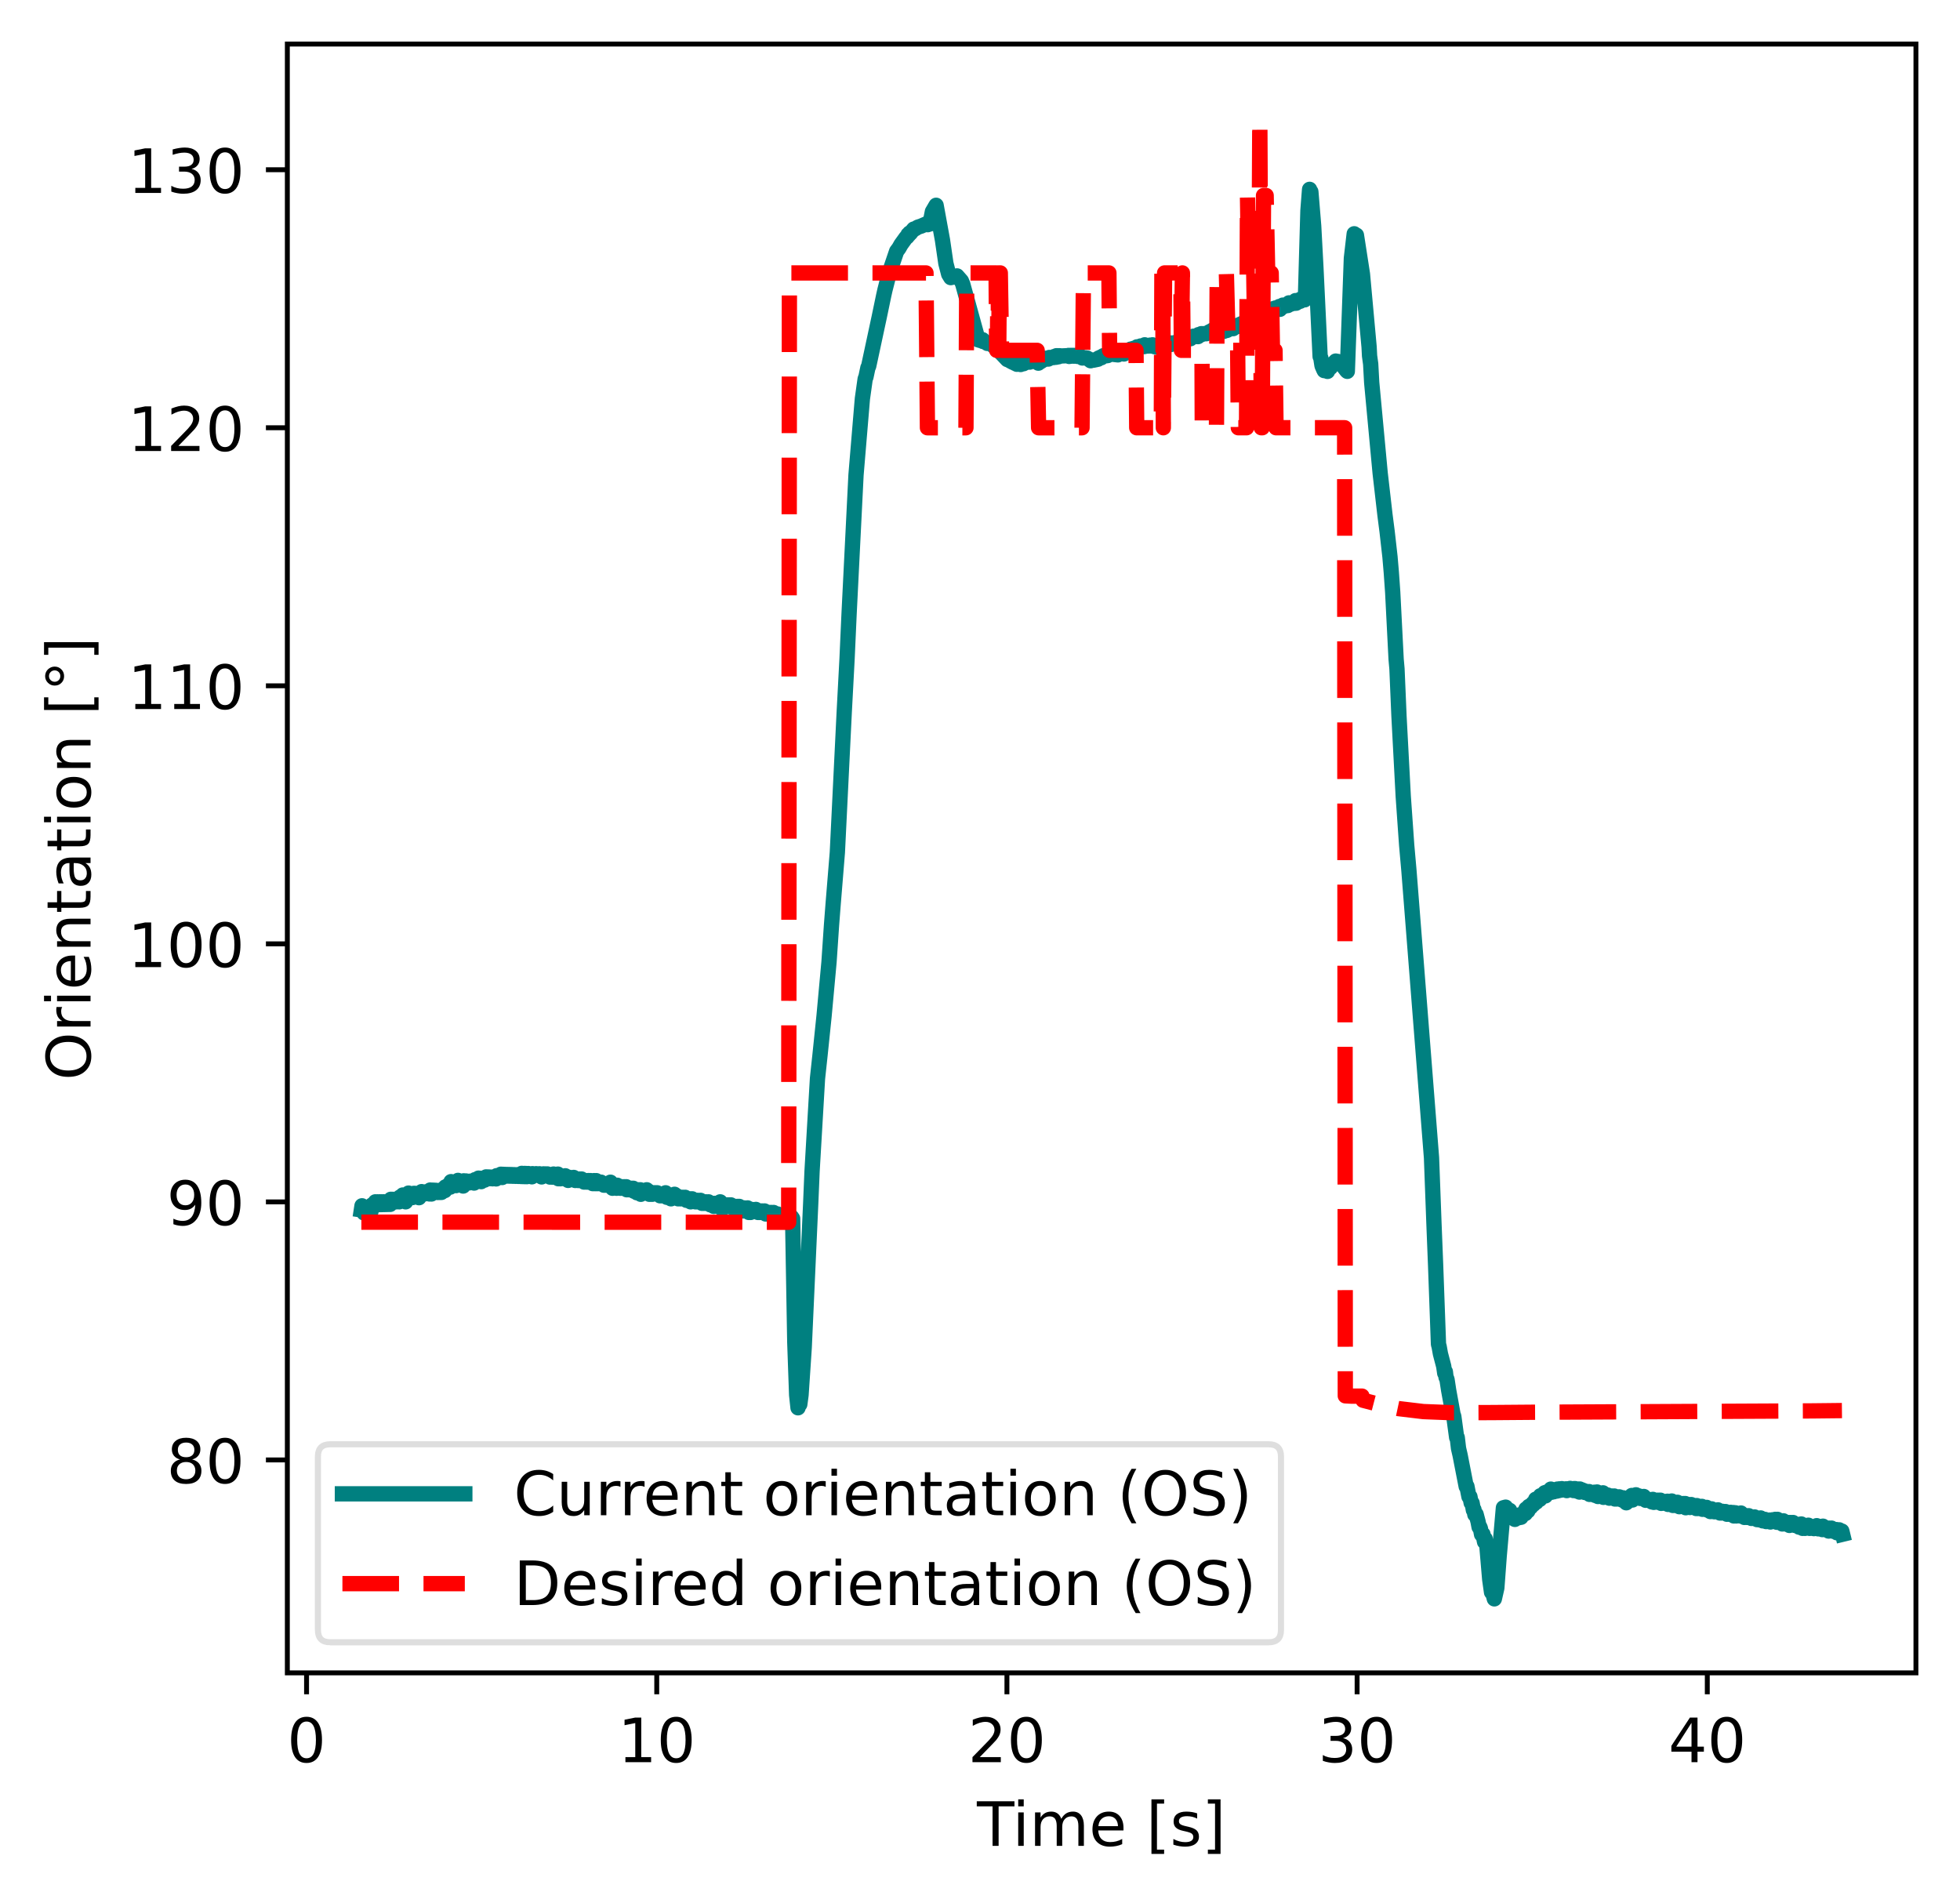 <svg xmlns="http://www.w3.org/2000/svg" xmlns:xlink="http://www.w3.org/1999/xlink" width="427.016" height="414.474" viewBox="0 0 320.262 310.856"><path d="M0 310.856h320.262V0H0z" fill="#fff"/><path d="M46.95 273.312h266.112V7.2H46.95z" fill="#fff"/><path stroke-width=".8" stroke-linejoin="round" fill="none" stroke="#000" d="M50.091 273.312v3.5"/><symbol id="a"><path transform="matrix(.001 0 0 .001 -.066 .013)" d="M318 664c-51 0-89-25-115-75s-38-125-38-225 12-175 38-225 64-75 115-75 89 25 115 75c25 50 38 125 38 225s-13 175-38 225c-26 50-64 75-115 75zm0 78c81 0 143-33 187-97 43-65 65-159 65-281 0-123-22-217-65-281-44-64-106-96-188-96S173 19 130 83 66 241 66 364c0 122 21 216 64 281 43 64 106 97 188 97z"/></symbol><use xlink:href="#a" transform="matrix(10 0 0 -10 47.571 288.036)"/><path stroke-width=".8" stroke-linejoin="round" fill="none" stroke="#000" d="M107.311 273.312v3.5"/><symbol id="b"><path transform="translate(-.11) scale(.001)" d="M124 83h161v556l-175-35v90l174 35h99V83h161V0H124v83z"/></symbol><use xlink:href="#b" transform="matrix(10 0 0 -10 102.052 287.906)"/><use xlink:href="#a" transform="matrix(10 0 0 -10 107.972 288.036)"/><path stroke-width=".8" stroke-linejoin="round" fill="none" stroke="#000" d="M164.53 273.312v3.5"/><symbol id="c"><path transform="translate(-.073) scale(.001)" d="M192 83h344V0H73v83c37 38 88 90 153 156 64 65 105 107 122 126 32 35 54 65 66 90 12 24 19 49 19 73 0 38-14 70-41 94s-62 37-106 37c-31 0-64-6-98-16-34-11-71-27-110-49v100c40 16 77 28 111 36s66 12 95 12c75 0 135-19 180-57s68-88 68-151c0-30-6-59-17-85-11-27-31-59-61-95-8-10-34-37-78-82S271 164 192 83z"/></symbol><use xlink:href="#c" transform="matrix(10 0 0 -10 158.901 287.906)"/><use xlink:href="#a" transform="matrix(10 0 0 -10 165.192 288.036)"/><path stroke-width=".8" stroke-linejoin="round" fill="none" stroke="#000" d="M221.75 273.312v3.5"/><symbol id="d"><path transform="matrix(.001 0 0 .001 -.076 .013)" d="M406 393c47-10 84-31 110-63s40-72 40-118c0-72-25-128-74-167-50-39-120-58-211-58-31 0-63 3-95 9-32 5-66 14-100 26v95c27-16 57-28 90-36 32-8 66-12 102-12 62 0 109 12 141 36s49 60 49 107c0 42-15 76-45 100s-72 37-126 37h-85v81h89c48 0 85 9 111 29 26 19 39 47 39 84s-14 66-40 86c-27 20-65 30-114 30-27 0-56-3-87-9s-65-15-102-27v88c37 10 72 18 105 23 32 5 63 8 93 8 74 0 133-17 177-51s66-80 66-138c0-40-12-74-35-102s-56-48-98-58z"/></symbol><use xlink:href="#d" transform="matrix(10 0 0 -10 216.151 288.036)"/><use xlink:href="#a" transform="matrix(10 0 0 -10 222.411 288.036)"/><path stroke-width=".8" stroke-linejoin="round" fill="none" stroke="#000" d="M278.97 273.312v3.5"/><symbol id="e"><path transform="translate(-.049) scale(.001)" d="M378 643 129 254h249v389zm-26 86h124V254h104v-82H476V0h-98v172H49v95l303 462z"/></symbol><use xlink:href="#e" transform="matrix(10 0 0 -10 273.101 287.906)"/><use xlink:href="#a" transform="matrix(10 0 0 -10 279.631 288.036)"/><symbol id="f"><path transform="translate(.002) scale(.001)" d="M-2 729h616v-83H355V0h-99v646H-2v83z"/></symbol><symbol id="g"><path transform="translate(-.094) scale(.001)" d="M94 547h90V0H94v547zm0 213h90V646H94v114z"/></symbol><symbol id="h"><path transform="translate(-.091) scale(.001)" d="M520 442c22 40 49 69 80 89 31 19 68 29 111 29 56 0 100-20 131-60s47-97 47-170V0h-90v327c0 52-10 91-28 117-19 25-47 38-85 38-47 0-84-16-111-47s-40-73-40-126V0h-90v327c0 52-10 91-28 117-19 25-48 38-86 38-46 0-83-16-110-47s-40-73-40-126V0H91v547h90v-85c20 33 45 58 74 74 28 16 62 24 102 24s73-10 101-30 48-50 62-88z"/></symbol><symbol id="i"><path transform="matrix(.001 0 0 .001 -.055 .013)" d="M562 296v-44H149c4-62 22-110 56-142 33-32 79-48 139-48 34 0 68 4 100 12s65 21 97 39V28c-32-14-65-25-99-31s-69-10-103-10c-88 0-157 25-208 75S55 181 55 268c0 89 24 160 72 213 48 52 114 79 196 79 74 0 132-24 175-71 42-48 64-112 64-193zm-90 26c-1 49-15 88-41 118-27 29-63 44-107 44-50 0-90-15-120-43s-48-68-52-119h320z"/></symbol><symbol id="k"><path transform="matrix(.001 0 0 .001 -.086 .131)" d="M86 760h207v-70H176V-61h117v-70H86v891z"/></symbol><symbol id="l"><path transform="matrix(.001 0 0 .001 -.054 .013)" d="M443 531v-85c-26 12-52 22-79 29-28 6-56 10-85 10-45 0-79-7-101-21s-33-34-33-61c0-21 8-37 24-49s48-24 96-34l31-7c64-14 109-34 136-58 26-25 40-60 40-104 0-51-20-91-60-120-40-30-96-44-166-44-30 0-60 3-92 8S89 8 54 20v93c33-18 66-31 98-39 32-9 64-13 96-13 42 0 75 7 98 21 22 14 34 35 34 62 0 24-9 43-25 56s-52 26-108 38l-31 7c-56 12-97 30-121 54-25 24-37 57-37 100 0 51 18 91 54 119s88 42 156 42c33 0 64-3 94-8 29-5 56-12 81-21z"/></symbol><symbol id="m"><path transform="matrix(.001 0 0 .001 -.097 .131)" d="M304 760v-891H97v70h117v751H97v70h207z"/></symbol><use xlink:href="#f" transform="matrix(10 0 0 -10 159.603 301.578)"/><use xlink:href="#g" transform="matrix(10 0 0 -10 166.376 301.578)"/><use xlink:href="#h" transform="matrix(10 0 0 -10 169.126 301.578)"/><use xlink:href="#i" transform="matrix(10 0 0 -10 178.506 301.708)"/><use xlink:href="#j" transform="matrix(10 0 0 -10 184.106 301.578)"/><use xlink:href="#k" transform="matrix(10 0 0 -10 188.146 302.888)"/><use xlink:href="#l" transform="matrix(10 0 0 -10 191.726 301.708)"/><use xlink:href="#m" transform="matrix(10 0 0 -10 197.366 302.888)"/><path stroke-width=".8" stroke-linejoin="round" fill="none" stroke="#000" d="M46.95 238.522h-3.5"/><symbol id="n"><path transform="matrix(.001 0 0 .001 -.068 .013)" d="M318 346c-47 0-84-13-111-38s-40-59-40-103 13-79 40-104 64-37 111-37c46 0 83 12 110 38 27 25 41 59 41 103s-14 78-40 103c-27 25-64 38-111 38zm-99 42c-42 10-75 30-99 59s-35 64-35 106c0 58 20 104 62 138 41 34 98 51 171 51 72 0 129-17 171-51 41-34 62-80 62-138 0-42-12-77-36-106s-56-49-98-59c47-11 84-33 111-65 26-32 40-72 40-118 0-71-22-125-65-162-44-38-106-56-186-56S175 5 132 43c-43 37-64 91-64 162 0 46 13 86 40 118 26 32 63 54 111 65zm-36 156c0-38 11-68 35-89s57-31 100-31c42 0 75 10 99 31s36 51 36 89-12 67-36 88-57 32-99 32c-43 0-76-11-100-32s-35-50-35-88z"/></symbol><use xlink:href="#n" transform="matrix(10 0 0 -10 27.911 242.45)"/><use xlink:href="#a" transform="matrix(10 0 0 -10 34.251 242.45)"/><path stroke-width=".8" stroke-linejoin="round" fill="none" stroke="#000" d="M46.95 196.363h-3.5"/><symbol id="o"><path transform="matrix(.001 0 0 .001 -.063 .013)" d="M110 15v90c24-12 49-21 75-27 25-6 50-9 75-9 64 0 114 21 148 65s54 110 60 200c-20-28-44-50-72-65-29-15-61-22-96-22-74 0-132 22-174 66S63 417 63 494c0 74 22 134 66 180 44 45 103 68 177 68 84 0 149-33 193-97 44-65 67-159 67-281 0-116-28-207-82-275C429 21 356-13 264-13c-25 0-50 3-75 7-26 4-52 11-79 21zm196 309c44 0 79 15 105 45s39 72 39 125c0 52-13 94-39 124s-61 46-105 46-79-16-105-46-39-72-39-124c0-53 13-95 39-125s61-45 105-45z"/></symbol><use xlink:href="#o" transform="matrix(10 0 0 -10 27.861 200.29)"/><use xlink:href="#a" transform="matrix(10 0 0 -10 34.251 200.29)"/><path stroke-width=".8" stroke-linejoin="round" fill="none" stroke="#000" d="M46.95 154.205h-3.5"/><use xlink:href="#b" transform="matrix(10 0 0 -10 21.972 158.001)"/><use xlink:href="#a" transform="matrix(10 0 0 -10 27.892 158.131)"/><use xlink:href="#a" transform="matrix(10 0 0 -10 34.252 158.131)"/><path stroke-width=".8" stroke-linejoin="round" fill="none" stroke="#000" d="M46.95 112.046h-3.5"/><use xlink:href="#b" transform="matrix(10 0 0 -10 21.972 115.842)"/><use xlink:href="#b" transform="matrix(10 0 0 -10 28.332 115.842)"/><use xlink:href="#a" transform="matrix(10 0 0 -10 34.252 115.972)"/><path stroke-width=".8" stroke-linejoin="round" fill="none" stroke="#000" d="M46.95 69.887h-3.5"/><use xlink:href="#b" transform="matrix(10 0 0 -10 21.972 73.684)"/><use xlink:href="#c" transform="matrix(10 0 0 -10 27.962 73.684)"/><use xlink:href="#a" transform="matrix(10 0 0 -10 34.252 73.814)"/><path stroke-width=".8" stroke-linejoin="round" fill="none" stroke="#000" d="M46.95 27.728h-3.5"/><use xlink:href="#b" transform="matrix(10 0 0 -10 21.972 31.525)"/><use xlink:href="#d" transform="matrix(10 0 0 -10 27.992 31.655)"/><use xlink:href="#a" transform="matrix(10 0 0 -10 34.252 31.655)"/><symbol id="p"><path transform="matrix(.001 0 0 .001 -.056 .013)" d="M394 662c-72 0-129-27-171-80-42-54-63-126-63-218s21-165 63-218c42-54 99-80 171-80 71 0 128 26 170 80 42 53 63 126 63 218s-21 164-63 218c-42 53-99 80-170 80zm0 80c102 0 183-35 245-103 61-68 92-160 92-275 0-116-31-207-92-275C577 21 496-13 394-13 291-13 209 21 148 89c-62 68-92 159-92 275 0 115 30 207 92 275 61 68 143 103 246 103z"/></symbol><symbol id="q"><path transform="translate(-.091) scale(.001)" d="M411 463c-10 6-21 10-33 13-12 2-25 4-39 4-51 0-90-17-117-50-28-33-41-80-41-142V0H91v547h90v-85c18 33 43 58 73 74s67 24 111 24c6 0 13-1 21-1 7-1 15-2 25-4v-92z"/></symbol><symbol id="r"><path transform="translate(-.091) scale(.001)" d="M549 330V0h-90v327c0 52-11 90-31 116s-50 39-90 39c-49 0-87-16-115-47s-42-73-42-126V0H91v547h90v-85c21 32 46 57 76 73 29 16 63 25 101 25 62 0 110-20 142-59s49-96 49-171z"/></symbol><symbol id="s"><path transform="translate(-.027) scale(.001)" d="M183 702V547h185v-70H183V180c0-45 6-74 18-86 12-13 37-19 75-19h92V0h-92c-70 0-118 13-144 39s-39 73-39 141v297H27v70h66v155h90z"/></symbol><symbol id="t"><path transform="matrix(.001 0 0 .001 -.06 .013)" d="M343 275c-73 0-123-9-151-25-28-17-42-45-42-85 0-32 10-58 31-76 21-19 50-28 86-28 50 0 90 17 120 53 30 35 45 82 45 141v20h-89zm179 37V0h-90v83c-21-34-47-58-77-73s-68-23-112-23c-56 0-101 15-134 46s-49 73-49 126c0 61 20 107 62 139 41 31 102 47 184 47h126v9c0 41-14 73-41 96-27 22-65 34-114 34-32 0-62-4-92-12s-58-19-85-33v83c32 12 64 22 95 28s61 10 91 10c79 0 138-21 177-62s59-103 59-186z"/></symbol><symbol id="u"><path transform="matrix(.001 0 0 .001 -.055 .013)" d="M306 484c-48 0-86-19-114-57s-42-89-42-154c0-66 13-117 41-155s66-56 115-56c48 0 86 18 114 56s42 89 42 155c0 64-14 116-42 154s-66 57-114 57zm0 76c78 0 139-26 184-76 44-51 67-121 67-211s-23-160-67-210c-45-51-106-76-184-76-79 0-141 25-185 76-44 50-66 120-66 210s22 160 66 211c44 50 106 76 185 76z"/></symbol><symbol id="v"><path transform="matrix(.001 0 0 .001 -.095 -.432)" d="M250 679c-26 0-48-9-66-27s-27-40-27-66 9-48 27-66 40-26 66-26 48 8 66 26 27 40 27 66-9 48-27 66-40 27-66 27zm0 63c20 0 40-4 60-12 19-8 36-20 50-34 14-15 25-32 33-50 8-19 12-39 12-60 0-44-16-80-46-110s-67-44-110-44c-44 0-81 14-110 44-30 29-44 66-44 110 0 43 15 80 45 110s66 46 110 46z"/></symbol><use xlink:href="#p" transform="matrix(0 -10 -10 0 14.924 175.938)"/><use xlink:href="#q" transform="matrix(0 -10 -10 0 14.794 167.718)"/><use xlink:href="#g" transform="matrix(0 -10 -10 0 14.794 163.578)"/><use xlink:href="#i" transform="matrix(0 -10 -10 0 14.924 161.188)"/><use xlink:href="#r" transform="matrix(0 -10 -10 0 14.794 154.678)"/><use xlink:href="#s" transform="matrix(0 -10 -10 0 14.794 148.978)"/><use xlink:href="#t" transform="matrix(0 -10 -10 0 14.924 144.728)"/><use xlink:href="#s" transform="matrix(0 -10 -10 0 14.794 138.928)"/><use xlink:href="#g" transform="matrix(0 -10 -10 0 14.794 134.338)"/><use xlink:href="#u" transform="matrix(0 -10 -10 0 14.924 131.948)"/><use xlink:href="#r" transform="matrix(0 -10 -10 0 14.794 125.468)"/><use xlink:href="#j" transform="matrix(0 -10 -10 0 14.794 120.038)"/><use xlink:href="#k" transform="matrix(0 -10 -10 0 16.104 115.998)"/><use xlink:href="#v" transform="matrix(0 -10 -10 0 10.474 112.008)"/><use xlink:href="#m" transform="matrix(0 -10 -10 0 16.104 106.988)"/><clipPath id="w"><path transform="matrix(1 0 0 -1 0 310.856)" d="M46.95 37.544h266.112v266.112H46.95z"/></clipPath><g clip-path="url(#w)"><path stroke-width="2.5" stroke-linecap="square" stroke-linejoin="round" fill="none" stroke="teal" d="m59.046 197.677.103-.676.109.613.12-.029.091.578.155-.626.091.556.247-.06.114-.58.103.527.103-.56.166.513.091-.54.086.503.155-1.033.469-.02.086-.488.103.479.234-.479.224.465.108-.464h.138l.097.454.103-.455.149.449.085-.449h.166l.103.44.184-.44.154.432.206-.432.097.423.149-.423.109.418.114-.832.103.414.097-.409.16.41.092-.405.12.404.172-.398.155.398.103-.39.16.002.206.388.097-.762.114.383.172-.374.109.38.097-.744.223.749.115-.365.12.733.206-1.083.103.364.166-.71.246.719.091-.35.098.356.108-.346.103.351.23-.687.142.004.109.35.092-.336.103.344.103-.337.28.685.212-.669.114.006.103-.328.126.337.475.015.097-.32.492.022.103.328.109-.643.2.65.12-.63.658.035.07.336.068-.308.097.32.057-.308.183.296.384-.002.326-.609.223.314.097-.605.12.307.355-.591.12.307.132-.292.074.303.12-.893.15.607.108-.288.115.303.183-.276.16.005.103.297.097-.574.109.3.114-.578.149.594.206-.276.109.297.108-.28.27.587.102-.851.212.3.143-.28.086.29.458.022.097-.273.578.023.109.284.148-.554.23.29.194.01.154-.552.212.288.109-.265.108.55.235-.54.126.285.2.003.252-.525.132.268.08-.262.126.278.125-.268.098.274.154-.26.206.01.132.272.2-.259.223.01.15.267.09-.528.098.274.2-.26.252.01.149-.261.2.537.126-.523.223.272.086-.26.234.27.126-.256.109.263.12-.256.12.262.12-.259.132.266.08-.255h.149l.097.269h.143l.069-.258.114.01.138.26.103-.253h.206l.068.26.138.007.149-.246h.103l.131.262.115-.513.12.52.12-.255.143.262.074-.516.132.522.109-.511.143.514.223-.51.12.267.303-.004.166.273.097-.515.11.26h.314l.172-.253.194.256.24.01.11-.255.205.258.149.258.315-.502.251.254.092-.246.189.256.091-.253.195.26h.114l.126.256.103-.253.235.26h.126l.114-.505.2.508.11-.25.154.004.108.252.132-.504.08.758.206-.245.103.251.263-.248.355.006.103.25.103-.497.223.256h.149l.091.5.218-.497.257.253.332.006.098-.25.263.5.211-.247.252.252.12.002.12-.249.207.25.103-.25.217.254.114-.002.103.25.235-.248.097.249.264.005.102-.254.12.249.224-.246.36.499h.103l.115-.494.103.494.148.004.098-.495.108.497.098-.25.103.246.166-.243.097.245.206-.245.114.248.275.002.097.247.103-.247.103.247.12-.243.178.245.109-.247.091.247.246.002.109-.494.114.741.11-.247.12.496.222-.494.224.247.103-.243.108.49.115-.494.091.245h.126l.235.245.114.002.206-.247.115.247h.16l.097-.247.115.249.206-.249.091.495.172-.246.189.248h.16l.103-.247.126.248.097-.248.109.248.097-.248.132.493.137-.246.114.246.103-.245.126.492.223-.492.098.245.217-.246.086.74.32-.494.103.248.058-.248.108.247.12-.248.143.246.11-.491.25.493.081-.247.109.493.131-.246.138.245.074-.247.12.246.098-.248h.709l.212.248.108.001.155.246.109-.247.12.247.194-.248.126.248.103-.246.12.246.126-.492.212.74h.149l.057-.248h.114l.138.247.103-.246.109.493.165-.495.184.247h.148l.08-.495.28.495.087-.247.229.494.223-.247.091.248h.126l.143-.248.08.248.138-.247.074.247h.126l.137-.247.223.494.103-.247.155.247.074-.247.12.247.126-.247.092.494.126-.493h.126l.085.246h.252l.2.247h.258l.091-.247.224.247h.12l.126-.247.263.494.103-.247.086.247h.12l.149-.247.114.247.086-.247.132.247h.137l.12-.247.303.494h.27l.102-.247.2.497.12-.496.16.248.098-.248.092.247.211-.247h.115l.143.248.097-.496.092.99.143-.494.108.248.126-.248.098.497.097-.497h.252l.091.247.16-.247.12.248.195-.248.109.248.154-.248.304.496h.148l.11-.249.108.248.097-.247.097.495.258-.495.132.247.108-.247.195.247.126.248.16-.248.212.496.103-.496.108.248h.338l.12-.248.217.743.138-.497.126.498.2-.497.223.25.366-.002.086-.249.36.498.115-.249.092.25.137-.001.109-.247.103.247.12-.247.154.246.223-.247.2.499.104-.251.126.25.143-.25.103.248.148-.25.218.251.074-.249.138.497.12-.003.103-.494.108.494.098-.246.114.248.252-.25.097.002.218.248h.137l.149.247.229-.249.217.25.206-.248.097.247.12.002.11-.248.268.248h.366l.08.25.075-.25.172.248.354 20.206.304 8.62.223 2.093.08-.36.206-.2.206-1.53.515-7.722 1.07-23.69.217-5.16.887-15.136.4-3.708.67-6.478.813-8.857.412-6.081.263-3.391.687-8.43 1.115-22.755.47-8.857.331-7.347 1.133-22.708 1.042-12.452.457-3.253.12-.277.327-1.545.12-.221 1.722-8.025.738-3.541.206-.92.687-2.687.149-.286.194-.758.876-2.577.377-.506.338-.596.807-1.121.2-.131.137-.366.126.052.126-.313.12.052.246-.312.32-.388.235-.039.424-.27.532-.166.984-.432.109.191.126-.318.234.205.401-2.02.607-1.037 1.04 5.68.556 3.807.458 1.77.343.561.097-.107.212.043.578-.074.132-.141.715.816.223.536 2.426 8.805.092.288.12-.159.177.252.183-.038.132.087.114-.16.075.29.217-.032.48.346.207-.038.692.264.126.21.12-.04 2.123 2.243.16-.08.23.255.468.255.2.08.132-.04.109.17.103-.17.16.296.075-.17.074.084.217.04.12-.125.115.21.154-.295.098.21.149-.21.08.166.091-.25.126.125.658-.22.132.085.251-.13.441.005.12-.12.601.415.212-.21h.103l.108-.217.103.086.252-.216.115-.004.103-.247.217.17.143-.165.27.134.17-.26.11.13.492-.202.103.081.097-.166.257.126.103-.256.109.215.097-.215.143.17.12-.17.35.04 1.04-.048.11-.04.103.166.229-.17.137.125.097-.126.097.086.115-.085.114.125.206-.125.155.125.103-.085.108.126.098-.085.154.085.109-.085.212.215.12-.04.109.17.452-.036.326.044.572.439.292-.133.177.039.733-.153.12-.205.211.028.11-.173.102.105.32-.33.126.061.19-.171.228.115.109-.124.069.098.143-.227.108.102.32-.214.201.12.893.103.217-.231.39-.074.257.013.12.15.212-.23.2-.087.686-.48.16.095.212-.188.19-.05.268.004.218-.235.2.003.149-.05.137.097.097-.19.206.05.12.047.103-.093.126.097.109-.29.114.243.15-.146.2.096.12-.093.097.093.223-.146.155.147.211-.193.103.196.109-.04.12.15.115-.136.223.2.274-.197.103-.144.384.09.166-.336.137.047.303-.246.263.029.12.21.207-.11.148.16.143-.183.092.257.298-.211.955-.27.103-.148.143.112.183-.298.092-.096.166.11.114-.148.235.118.32-.242.103.163.315-.091.154.057.36-.366.081.107.086-.157.715.073.075-.322.257.106.212-.267.171.11.046-.106.59.01.52-.325.292-.052.114-.164.126.053.086-.162.286.054.2-.107.224.055.194-.218.263.169.224-.041.171.171.058-.103.103.283.263-.324.223.178.95-.485.103.18.297-.46.115.18.16-.176.109.121.114-.236.103.061.218-.117.097-.12.16.184.092-.121.131.062.086-.365.092.184.16-.06.12-.246.114.123.075-.309.154.186.31-.312.148.186.109-.38.2.25.257-.324.098.191.097-.196.269-.005.526-.212.166.064.08-.137.27.602.417-.84.103.062.35-.451.16-.01.24-.312.074.062.097-.23.109.207.114-.382.212.21.092-.314.057.14.48-.13.098-.248.103.46.229-.422.154-.014.097-.252.2.213.373-.198.229.06.194-.441.258.23.2-.195.12.073.269-.277.092.244.125-.441.098.423.257-.45.103.247.212-.37.103.254.109-.362.16.164.091-.09.103.073.103-.367.16.35.126-.46.407-14.13.269-3.462.114.413.092-.03.463 5.616.36 6.735.693 14.581.109.204.2 1.296.257.59.103.208.11-.158.205.136.12-.245.103.396.166-.706.103.21.23-.137.234-.506.143.112.229-.424.114.113.12-.35.08.203.155.022.069-.17.097.204.109-.069.211.322.138-.173.217.313.715.937.103.092.664-18.48.463-3.998.11.224.25.002.985 6.359 1.087 11.907.075 1.457.183 1.322.166 3.033 1.384 14.814.784 6.808.35 2.717.469 4.14.217 2.542.229 3.238.56 10.969.138 1.554.326 7.682.698 13.162.561 7.96.36 4.058 3.697 47.01.4 10.737.27 6.798.469 12.928.108.386.212 1.182.538 2.05.16 1.111.109-.225.103.888.16.346.269 1.769.727 3.995.114.276.47 3.473h.097l.206 1.759.263 1.14.995 5.11.115-.04.332 1.688h.16l.2 1.012.16.042.2 1.136.098-.085.143.817.103-.043h.103l.326 1.227.16.857.103-.045.115.27.189.99.131.045.097-.09.258 1.25.109-.49.097.758.16.222.48 5.647.298 2.105.115-.207.343 1.282.406-1.788.384-5.18.692-7.917.366-.1.086.484.092-.18.263.22.114.524.103-.523.103.606.16.041.104.262.103-.041.206.083.171.524.206-.304.132-.22.074.304.16-.042.11-.262.108.22.131-.482.086.44.195-.482.269-.083.103-.22.143.18.091-.745.092.441.132-.604.091.481.16-.742.115.18.108-.301.103.22.327-.6.103.18.257-.56.109-.298.103.48.257-.377h.109l.126-.26.074.182.092-.594.16.258.183-.373.115.257.251-.63.126.515.08-.59.138.257.12-.038.103-.332.143.219.086-.256h.126l.08-.368.131.511.143-.33.2.255.127-.33h.246l.114.218.097-.328h.138l.08.254.108-.291.132.037.114.18.15-.254.074.18.623-.147.12.29.08-.29.086.215.246-.073.138-.215.091.215.2-.073.27.214.108-.324h.126l.086.215.12-.073.155.287.2-.36.166.5.063-.5.091.427.155-.037.109-.25.188.213.166-.072.103.285.418-.073.172.212.097-.285.086.46.154-.212.098.211.103-.248.103.212.154-.248.097.248.109-.32.114.53.287-.567.16.74.36-.53.103.42.132-.21.126.174.091-.456.086.739.155-.037.108-.32.11.037.096.246.16-.319.11.037.217.49.103-.354.103.036.12.245.149-.281.211.245.115-.245.114.49.103-.282.126.282.086-.282.137-.036.132.318.109-.355.103.037.108.244.264.244.177-.366.189.5.32.313.097-.418.115.247.206-.495.149.248.326-.779.114.741.103-.567.097.283.258-.074.109-.493.097.493.114-.283.138.283.097-.32.252.419h.206l.257-.037.12-.282.098.417.16-.172.046.38.6-.111.315.207.092.17.166-.414.154.488.063-.074.263-.244.086.28.092-.036.12-.28.149.28.108-.28.092.243.109-.244.131.524.103-.354.126.317h.206l.258-.28.223.243.103-.28.103.522.109-.316.165.28.15-.486.068.411.103-.448.2.727.212-.316.057.111.08.205.189-.242.074.242.115-.521.32.726.086-.558.16.484.098-.41.251.205.092-.242.091.242.178-.242.086.688.108-.483.235.279.223-.316.109.483.223-.483.229.241h.131l.086.167.27-.24.102.481.092-.482.149.482.12-.278.068.037.11-.037.165.166.212-.24.097.48.155-.24.103.24.131-.277.086.24.212-.277.217.48.286-.24.097.442.206-.442.212.442.155-.277.097.315.12-.076.109-.202.091.202.246-.24.212.278.132.24.114-.278.115.278.188-.278.138.24.154-.164.098.164.091-.202.235.441.223-.24.126.24.257-.314.075.314.114-.201.109.201.149-.277.08.555.108-.48.138-.037.143.517.194-.24.315-.038.126.278.126-.48.114.403.132-.163.32.479.246-.278.143.278.058-.278.137.278.12-.278.229.24.097-.039.12.24.2-.201.064.2.08-.2.166-.039.171.278.143-.039.11.2.113-.238.092.239.149.038.206-.315.355.476.091-.276.27.038.2.354.457-.045.132-.2.097.317.103-.078.246-.279h.24l.206-.077.264.479.091-.479.103.479h.115l.154-.24.109.24.206-.2.108.478.166-.517.31.517.108-.24.212.28.16-.04.114-.24.098.48.2-.48.257.28.126-.28.08.319.115-.079.109.24.372.039h.206l.114.24.154-.48.098.24.097-.279.218.718.16-.44.108.122.11.318.096-.478.332.2.132-.24.206.518.114-.24.378.239.103-.04.103.08.103-.28.269.24.091-.441.086.44.166.08.086-.32.103.08.137-.12.143.28.086-.319.109.52.103-.56.257.56.126-.2.183.24.264-.28.103.48.091-.48.263.24.11-.24.308.52.372-.08.143-.2.063.52.155-.48.103.48.108-.48.092.48h.246l.097-.28.126.52"/></g><clipPath id="x"><path transform="matrix(1 0 0 -1 0 310.856)" d="M46.95 37.544h266.112v266.112H46.95z"/></clipPath><g clip-path="url(#x)"><path stroke-width="2.5" stroke-dasharray="9.25,4" stroke-linejoin="round" fill="none" stroke="red" d="m59.046 199.675 69.825.017.115-155.1h22.321l.235 25.295h6.294l.132-25.296h4.79l.096 12.648h.12l.103-12.648.115 12.648.097-12.648h.16l.206 12.648h5.814l.235 12.648h7.1l.235-25.296h4.154l.115 12.648h4.314l.115 12.648h4.016l.098-25.296h.137l.097 25.296.206-25.296h2.655l.092 12.648.166-12.648.114 12.648h3.084l.046 12.648h2.318l.12-25.296h1.499l.326 12.648h1.522l.103 12.648h1.345l.154-37.943.2 12.647h.824l.195 12.648h.607l.188-37.943.246 50.59h.15l.21-37.942h.43l.252 12.647h.572l.206 12.648h.418l.166 12.648h11.209l.109 158.164.921.048h1.808l.166.672 2.73.71 3.072.658 4.057.486 4.675.184 6.506-.023 6.735-.053 45.684-.22 4.795-.052"/></g><path stroke-width=".8" stroke-linecap="square" stroke-miterlimit="10" fill="none" stroke="#000" d="M46.95 273.312V7.2M313.062 273.312V7.2M46.95 273.312h266.112M46.95 7.2h266.112"/><path d="M53.95 268.312h153.36c1.333 0 2-.667 2-2v-28.344c0-1.333-.667-2-2-2H53.95c-1.333 0-2 .667-2 2v28.344c0 1.333.667 2 2 2z" fill="#fff" fill-opacity=".8"/><path stroke-miterlimit="10" fill="none" stroke="#d5d6d5" stroke-opacity=".8" d="M53.95 268.312h153.36c1.333 0 2-.667 2-2v-28.344c0-1.333-.667-2-2-2H53.95c-1.333 0-2 .667-2 2v28.344c0 1.333.667 2 2 2z"/><path stroke-width="2.5" stroke-linecap="square" stroke-linejoin="round" fill="none" stroke="teal" d="M55.95 244.062h20"/><symbol id="y"><path transform="matrix(.001 0 0 .001 -.056 .013)" d="M644 673V569c-34 30-69 53-107 69-38 15-77 23-119 23-84 0-148-26-192-77s-66-124-66-220 22-170 66-221 108-76 192-76c42 0 81 7 119 23 38 15 73 38 107 69V56c-35-24-72-41-110-52s-79-17-122-17C302-13 215 20 151 87S56 246 56 364c0 117 31 209 95 277 64 67 151 101 261 101 44 0 85-6 123-17 38-12 75-29 109-52z"/></symbol><symbol id="z"><path transform="matrix(.001 0 0 .001 -.085 .013)" d="M85 216v331h90V219c0-52 10-90 30-116s50-39 91-39c48 0 87 15 115 46s42 73 42 127v310h90V0h-90v84c-22-34-48-58-76-74-29-15-62-23-100-23-63 0-111 19-143 58-33 38-49 95-49 171zm226 344z"/></symbol><symbol id="A"><path transform="matrix(.001 0 0 .001 -.086 .131)" d="M310 759c-44-76-76-150-97-223-22-73-32-147-32-222 0-76 10-150 32-223 21-74 53-147 97-222h-78C183-54 146 20 122 94S86 241 86 314c0 72 12 145 36 219s60 149 110 226h78z"/></symbol><symbol id="B"><path transform="matrix(.001 0 0 .001 -.066 .013)" d="M535 705v-96c-38 18-73 31-106 40-34 8-66 13-96 13-54 0-96-11-125-31-29-21-43-51-43-89 0-32 9-57 29-73 19-17 56-30 110-40l60-12c73-14 127-39 162-74 35-36 53-83 53-142 0-71-24-124-71-160-48-36-117-54-208-54-35 0-72 4-111 11S110 16 69 32v102c40-23 79-40 117-51 38-12 76-17 114-17 56 0 99 11 130 33 30 22 46 53 46 95 0 36-11 64-33 84s-58 35-108 45l-60 12c-74 14-127 37-160 69-33 31-49 74-49 130 0 64 22 115 68 152 45 37 108 56 188 56 34 0 68-3 104-9 35-6 71-16 109-28z"/></symbol><symbol id="C"><path transform="matrix(.001 0 0 .001 -.08 .131)" d="M80 759h78c48-77 85-152 109-226s37-147 37-219c0-73-13-146-37-220S206-54 158-131H80c43 75 75 148 97 222 21 73 32 147 32 223 0 75-11 149-32 222-22 73-54 147-97 223z"/></symbol><use xlink:href="#y" transform="matrix(10 0 0 -10 84.51 247.692)"/><use xlink:href="#z" transform="matrix(10 0 0 -10 91.78 247.692)"/><use xlink:href="#q" transform="matrix(10 0 0 -10 98.18 247.562)"/><use xlink:href="#q" transform="matrix(10 0 0 -10 102.118 247.562)"/><use xlink:href="#i" transform="matrix(10 0 0 -10 105.65 247.692)"/><use xlink:href="#r" transform="matrix(10 0 0 -10 112.16 247.562)"/><use xlink:href="#s" transform="matrix(10 0 0 -10 117.86 247.562)"/><use xlink:href="#j" transform="matrix(10 0 0 -10 121.51 247.562)"/><use xlink:href="#u" transform="matrix(10 0 0 -10 125.24 247.692)"/><use xlink:href="#q" transform="matrix(10 0 0 -10 131.72 247.562)"/><use xlink:href="#g" transform="matrix(10 0 0 -10 135.86 247.562)"/><use xlink:href="#i" transform="matrix(10 0 0 -10 138.25 247.692)"/><use xlink:href="#r" transform="matrix(10 0 0 -10 144.76 247.562)"/><use xlink:href="#s" transform="matrix(10 0 0 -10 150.46 247.562)"/><use xlink:href="#t" transform="matrix(10 0 0 -10 154.71 247.692)"/><use xlink:href="#s" transform="matrix(10 0 0 -10 160.51 247.562)"/><use xlink:href="#g" transform="matrix(10 0 0 -10 165.1 247.562)"/><use xlink:href="#u" transform="matrix(10 0 0 -10 167.49 247.692)"/><use xlink:href="#r" transform="matrix(10 0 0 -10 173.97 247.562)"/><use xlink:href="#j" transform="matrix(10 0 0 -10 179.4 247.562)"/><use xlink:href="#A" transform="matrix(10 0 0 -10 183.44 248.872)"/><use xlink:href="#p" transform="matrix(10 0 0 -10 187.04 247.692)"/><use xlink:href="#B" transform="matrix(10 0 0 -10 195.01 247.692)"/><use xlink:href="#C" transform="matrix(10 0 0 -10 201.5 248.872)"/><path stroke-width="2.5" stroke-dasharray="9.25,4" stroke-linejoin="round" fill="none" stroke="red" d="M55.95 258.734h20"/><symbol id="D"><path transform="translate(-.098) scale(.001)" d="M197 648V81h119c100 0 174 22 221 68 46 46 70 118 70 216s-24 169-70 215c-47 45-121 68-221 68H197zm-99 81h203c141 0 245-30 311-88 66-59 99-151 99-276 0-126-34-218-100-277S441 0 301 0H98v729z"/></symbol><symbol id="E"><path transform="matrix(.001 0 0 .001 -.055 .013)" d="M454 464v296h90V0h-90v82c-19-33-43-57-72-72s-63-23-103-23c-66 0-120 26-162 78S55 187 55 273s20 155 62 208c42 52 96 79 162 79 40 0 74-8 103-24s53-40 72-72zM148 273c0-66 13-118 40-156s64-56 112-56 85 18 113 56c27 38 41 90 41 156s-14 117-41 155c-28 38-65 57-113 57s-85-19-112-57-40-89-40-155z"/></symbol><use xlink:href="#D" transform="matrix(10 0 0 -10 84.93 262.234)"/><use xlink:href="#i" transform="matrix(10 0 0 -10 92.2 262.364)"/><use xlink:href="#l" transform="matrix(10 0 0 -10 98.34 262.364)"/><use xlink:href="#g" transform="matrix(10 0 0 -10 103.95 262.234)"/><use xlink:href="#q" transform="matrix(10 0 0 -10 106.7 262.234)"/><use xlink:href="#i" transform="matrix(10 0 0 -10 110.231 262.364)"/><use xlink:href="#E" transform="matrix(10 0 0 -10 116.381 262.364)"/><use xlink:href="#j" transform="matrix(10 0 0 -10 122.181 262.234)"/><use xlink:href="#u" transform="matrix(10 0 0 -10 125.911 262.364)"/><use xlink:href="#q" transform="matrix(10 0 0 -10 132.391 262.234)"/><use xlink:href="#g" transform="matrix(10 0 0 -10 136.531 262.234)"/><use xlink:href="#i" transform="matrix(10 0 0 -10 138.921 262.364)"/><use xlink:href="#r" transform="matrix(10 0 0 -10 145.431 262.234)"/><use xlink:href="#s" transform="matrix(10 0 0 -10 151.131 262.234)"/><use xlink:href="#t" transform="matrix(10 0 0 -10 155.381 262.364)"/><use xlink:href="#s" transform="matrix(10 0 0 -10 161.181 262.234)"/><use xlink:href="#g" transform="matrix(10 0 0 -10 165.771 262.234)"/><use xlink:href="#u" transform="matrix(10 0 0 -10 168.161 262.364)"/><use xlink:href="#r" transform="matrix(10 0 0 -10 174.641 262.234)"/><use xlink:href="#j" transform="matrix(10 0 0 -10 180.071 262.234)"/><use xlink:href="#A" transform="matrix(10 0 0 -10 184.111 263.544)"/><use xlink:href="#p" transform="matrix(10 0 0 -10 187.711 262.364)"/><use xlink:href="#B" transform="matrix(10 0 0 -10 195.681 262.364)"/><use xlink:href="#C" transform="matrix(10 0 0 -10 202.171 263.544)"/></svg>